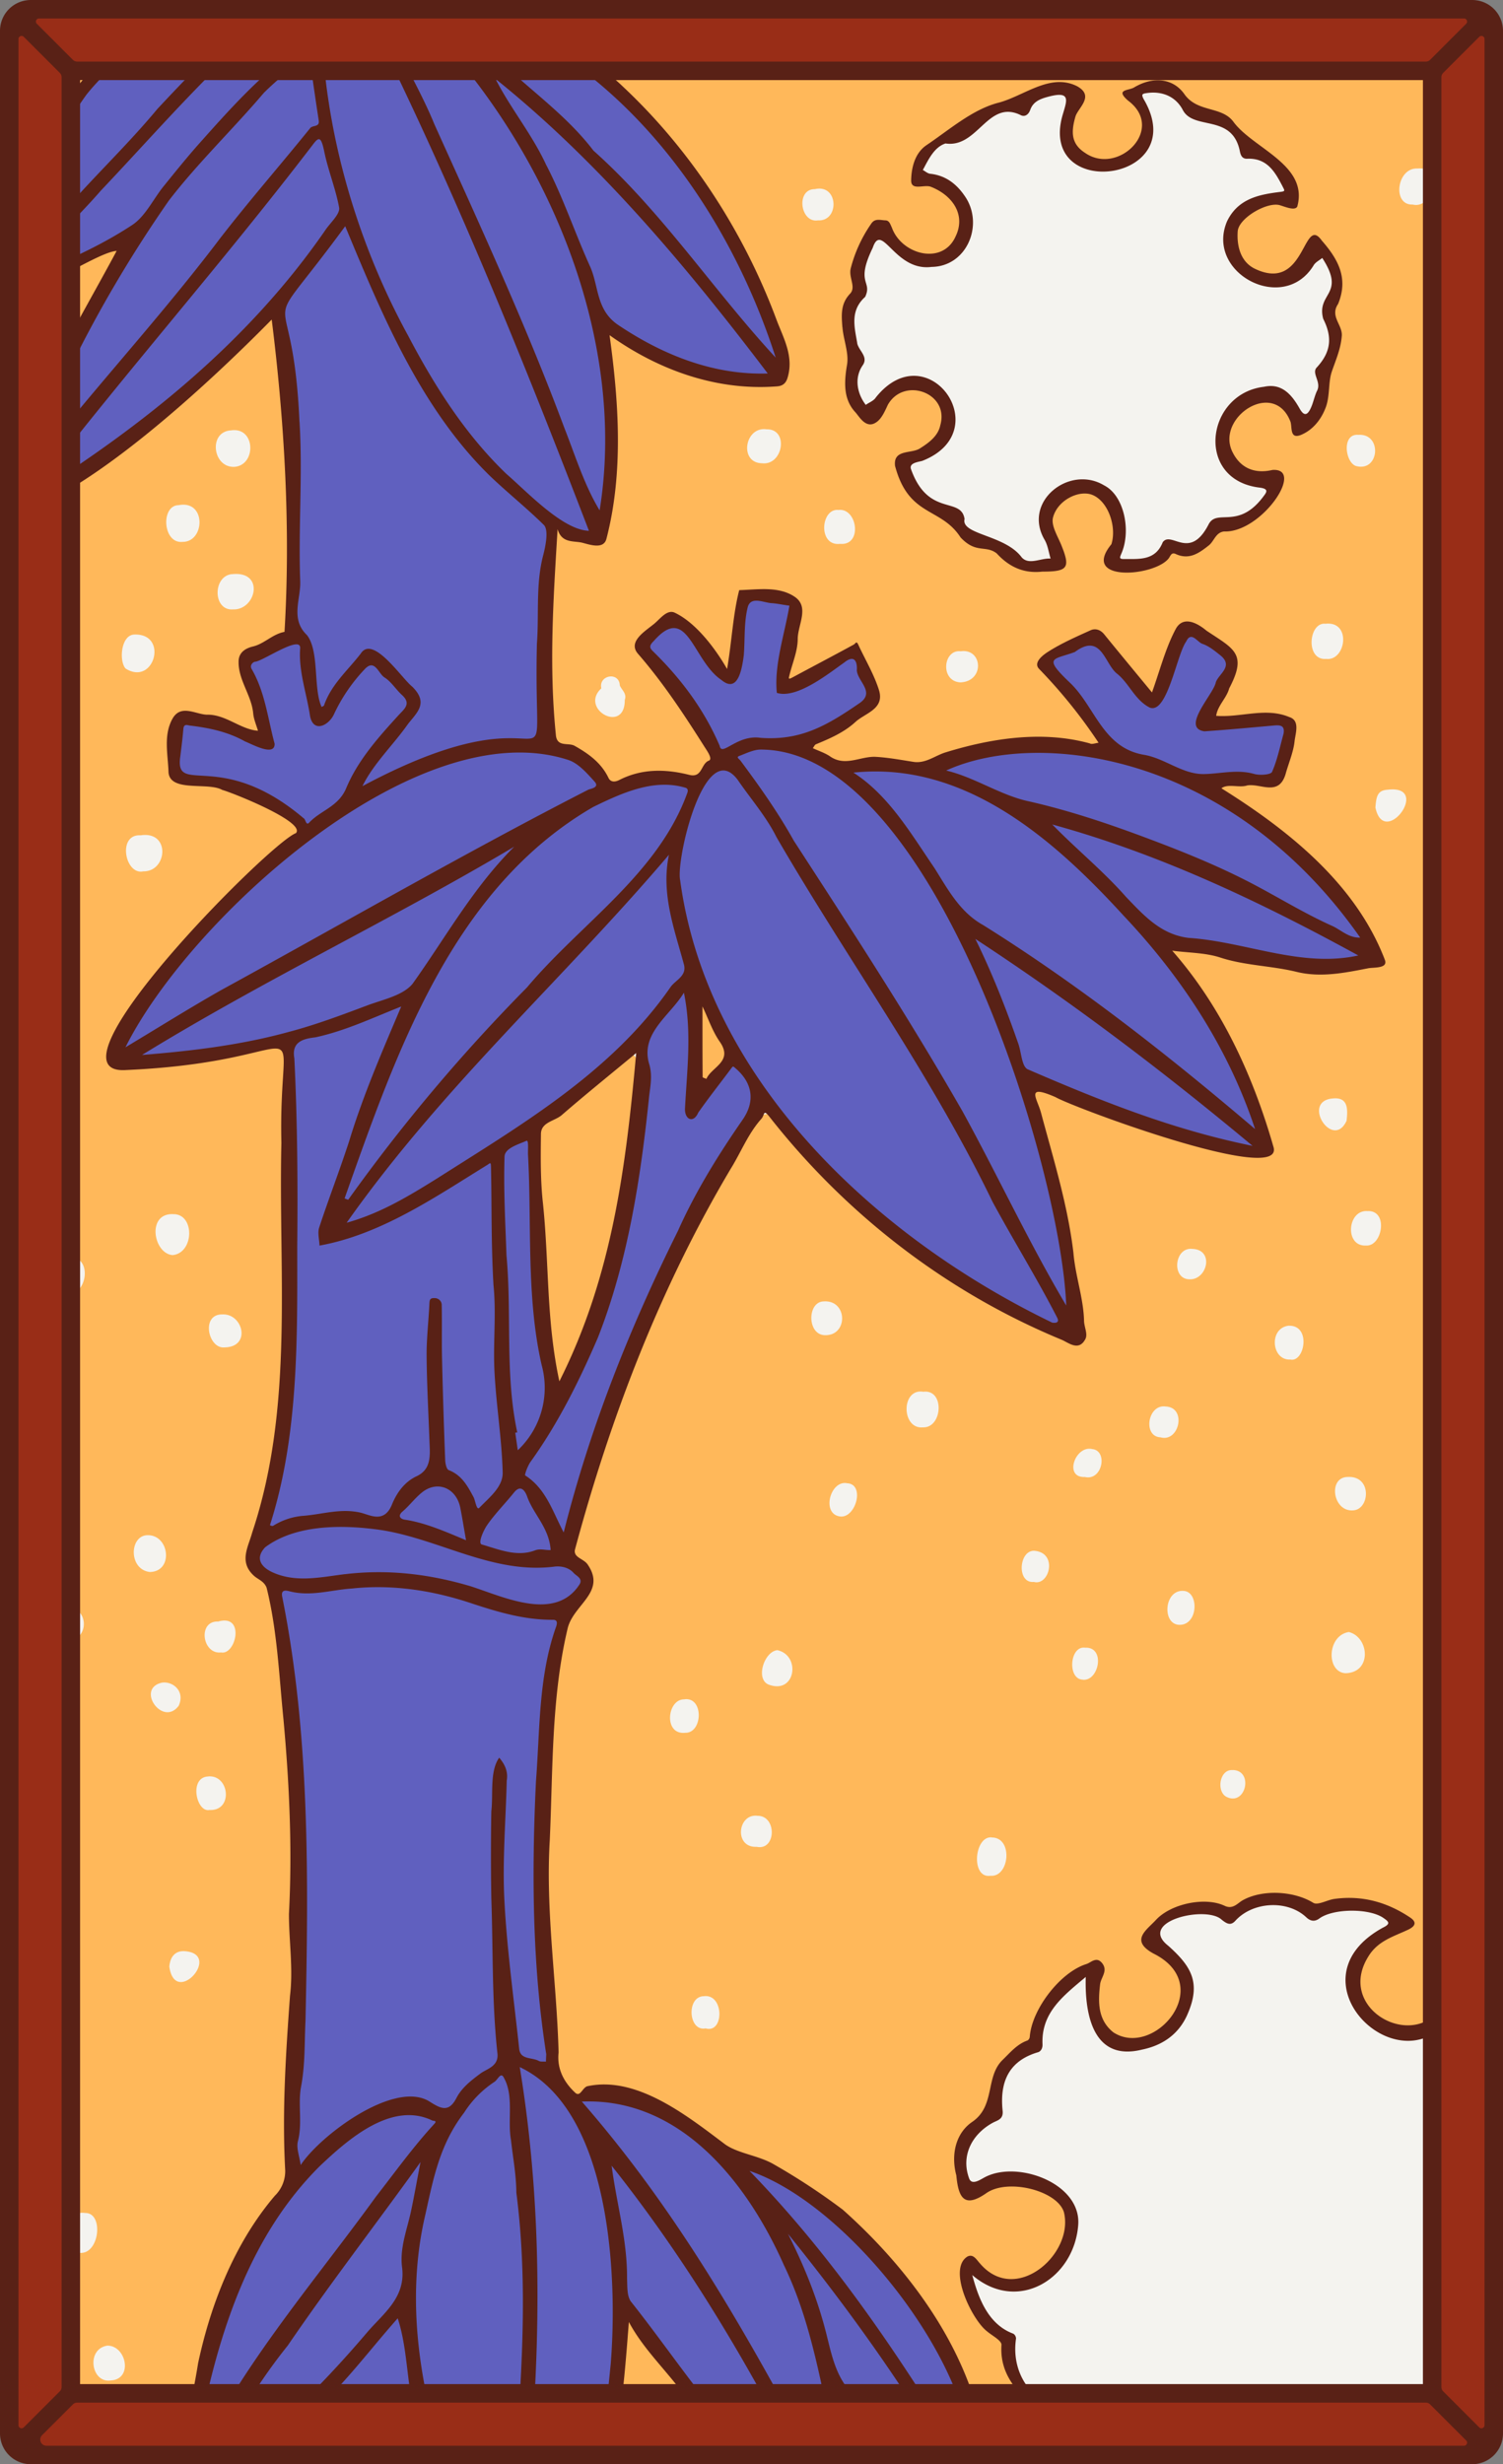 <svg xmlns="http://www.w3.org/2000/svg" xmlns:xlink="http://www.w3.org/1999/xlink" viewBox="0 0 976 1600"><rect x="0" y="0" width="976" height="1600" fill="#808080" stroke="none"/><defs><style>.cls-1{fill:none;}.cls-2{fill:#f4f3ef;}.cls-3{clip-path:url(#clip-path);}.cls-4{fill:#6060bf;}.cls-5{fill:#ffb85a;}.cls-6{fill:#592116;}.cls-7{fill:#992d17;}</style><clipPath id="clip-path"><path class="cls-1" d="M960,22V1578a6,6,0,0,1-6,6H22a6,6,0,0,1-6-6V22a6,6,0,0,1,6-6H954A6,6,0,0,1,960,22Z"/></clipPath></defs><g id="Paper_Backing" data-name="Paper Backing"><path class="cls-2" d="M960,22V1578a6,6,0,0,1-6,6H22a6,6,0,0,1-6-6V22a6,6,0,0,1,6-6H954A6,6,0,0,1,960,22Z"/></g><g id="Wikipedia_Cropped" data-name="Wikipedia Cropped"><g class="cls-3"><path class="cls-4" d="M627.07,1604c-35.35,11.6-82.59-72.13-86.84-41.69,15.81,61.85,9.54,36.15-45.43,41.69-33.56-26.76-53.48-66-81.68-98-22.64-14.48-7.33,88.89-26.27,98-60.72.62-144.48-.69-206.25,0-7.69,2.78.18-21.63-13.54-12.61-9.51,8.5-19,17.79-33.81,10.43-4.06,1.24-8.59,4-12.44.84,10-65.24,28.07-133.39,72.09-185.84-6.12-32.77.65-69.77,1.44-104.9,1.43-94.61,3.86-197.5-18.07-287-12.17-4.58-15.58-16.32-5.29-24.7,1.08-19,9.64-38.41,11.74-59.61,10.75-85.22,6.41-170.9,4.33-256.31,4.13-22-84,17.52-108.12-1.21C95.11,626.39,148.77,588,195.3,545.76c4-26.55-51.53-38.61-70.88-38.85-12.21,1.37-12.21-8.3-10.87-20.29-3.92-49.59,55.21,10.52,58-14.31,1.68-14.87-21.37-38.32-7-46.55,31.82-13.26,24.68-8.46,25.46-38.59,0-285.37,10.26-168.72-168.9-61-38.73-9.26,61.13-143.63,58-165.84-17.19-6.63-53.47,35.55-65.34,15.3C6.26,137.63,30.91,92.24,53,59,63.56,40.76,98.4,23.1,105.15,2.1,100.39-14.77,313.76,1.45,317.89-4c3.74.36,4.33,3.65,4,6.84,10.6,15.43,43.63,23.58,55.66,36.78C436.44,87.48,494.38,162.75,505.6,235.74c-15.07,29.65-83.12-6.59-105.77-21-20.43-5.57.61,45.46-3.28,52,.28,23.51,4.38,50.34-6.21,68.47-8,1.59-.36,11.89-7.5,13.35-8.42,3-20.58-13-24.06.39-7.27,35-6.85,73.13-6.25,109.05.69,17.87-4.57,29.61,17.87,31.61,14.24,2.7,19.56,25.85,28.8,23.44,35.64-18.91,50.27,9.93,67.42-19.55-8.46-24.7-23.74-46-44.33-66.71-12.2-9.16,8.49-23.2,15.64-23.45,17.29,1.59,38.93,67.2,41.54,11.6-2.42-29.79,10.76-33.86,36.41-24.05,2,16.42-12.07,37.35-5.14,52.71,20.2,6.51,46.38-43.24,52.13-3.19,15.74,24.84-31.56,28.18-39.1,43.91,16.32,26.49,54.73,4.68,79.86,17.31C632,485.23,674.49,481,710.93,488c22.24-7.07-32.62-47.47-30.82-59.23,1-5.49,8.54-6.69,14.17-8.18,11.24-8.45,22.12-6.58,28.34,6.67,52.6,79,19-54.07,71.51-5.53,24.64,26.73-61.22,58,35.12,45.21,10.7-.1,8.68,9.39,6.31,17.11-3,9.1-3.2,24.48-16.61,23-7.63-2-41.56-6.11-28.71,9.95,23.3,10.28,147.62,109.09,71.21,109.72-16.85,6-135.39-39.09-95.3,5,16.15,25.13,67.06,94,46.34,116.14C642,716.43,653.78,628.94,695.63,830.15c1.37,5.83,4.11,15.62-1.41,21.06-4.82,4-2.8,15-12.76,11.13-54.66-25.86-107.92-62.65-149.07-107.7C518,743.88,508.44,722.74,495,716.15c-20.52,25.17-39.87,61-51.1,84.72-33.69,62.12-54,133-77.23,198.08-15.28,8.37,3.46,15.35,9.91,20.55,13.43,10.77-7.06,19.61-12.16,26.58-11.87,69.21-16.08,143.38-13.12,214.56.06,25.19,5.29,50.16,7.38,74.84.91,5.6-6.33,9.71-1,14.57,6.32,4.69,10.52,17,19.82,10.5,45.54-4.81,72.6,26.28,101.62,48.74C533.13,1396.43,662.63,1562.15,627.07,1604ZM410.31,679.78c-7.73,8.14-74.78,53-64.89,58.54,5.47,52-.72,108.1,12.41,159.51C382.23,931.79,437.87,686.57,410.31,679.78Zm45.63-30.36a6,6,0,0,0-6,6.67c5.83,15.57-8,43.17,6,52,9.66-4,13.71-16.18,21.21-22.79C472.75,673,465.69,655.25,455.94,649.42Z"/><path class="cls-5" d="M903.55,1604c-28-34.08,30.72-75.85,51-27.5C975.27,1620.3,925.61,1599.5,903.55,1604Zm-179.24,0c-20.25-48.64,54.9-59.54,64.63-10.63C796.53,1613.88,731,1600.31,724.31,1604Zm-83.38,0c-17.69-91.58-80.8-177.45-173.61-209.4-23.95-16.73-62.53-51.14-92.05-31-28.7-8.09-19.74-137.88-22.27-168.93,2.1-46.09.93-92.79,11.7-138.15,2.5-15.1,23.76-23,14-37.83-28.89-7.85,43.86-164.31,54-188.38,103.47-215.78,29.22-52.94,261.55,36.78,17.83-10.68-17.76-120.82-22.14-143.69-20.8-45,66.87,12.54,81.49,10.36,21.27,3.29,63.15,24.82,67.87,6C799.36,634.2,693.78,592.78,821,623.35c143.54,31.93,24.93-75.74-28.45-107-9.41-6.05,3-11.81,9.2-9.78,31.18,2.16,30.78-1.09,35.87-31.38-7.08-19.68-37,.29-51-8,5.51-33.07,32.25-37.65-14.62-59.35-16.26,3.12-10.67,48-27,44.34-23-26.41-32.36-56.11-64.87-21.3,7.76,19.07,32.73,32.83,36.83,53.28-2.11,2.91-8.17,3.7-11.35,2-30.63-6.89-57.93-3.67-90.71,6.33-14.53,9.85-31.14,4.32-47.31,3-9.46,4.22-47,1.44-42.65-12.48,22.76-17.62,57.67-19.18,32.72-54.56-20.74-14.1-62.91,54.27-43.64-13.58-.3-7.72,6.83-19.91-.28-24-6.06-4.14-27.67-8.87-31.61,1.16-4.19,12.3-.23,38.24-10,46.43-16.87-15-29.28-54.47-53.31-23.27a6,6,0,0,0-.32,8.16c16.42,19.12,30,39.95,42.45,59.65,5.49,7.24,5.63,11.86-.86,16.62-2.19,3.88-4.37,7.89-10.17,7.9-18.3-5-34.52-3-51.24,4-11.75-4.36-16.41-23.31-30.65-24.19-23.15,12.59-14.64-177.24-1.78-143.68,46.45,33.19,28.25-93.37,26.38-117.93-3.26-11.48,4-15.16,12.68-6.69,144.76,75,108.43-1.65,53.07-92.73-31-47.87-89-104.75-139.2-119.63-3.67.66-6.15-3.26-5.33-6.58C317-8.1,976.87-7.32,980,0c-21.89-1.26,41.88,1356.18-25.51,1279.12-16,5.52-10,53.47-53.3,37.22-61.49-38.93,20.15-62.49,2.23-73.72-17.14-10.68-35.37-3.31-52.7-3.7-21.81-15.32-38.25,2.67-57.09,2.18-16.32-6.78-42.42,2.12-47,18.54,8.71,10.65,26,18.46,24.36,32.81,1.82,20.21-31.79,46.11-50.46,30.27-17.6-13.34-5.67-29.57-12.41-41.14-23.59-2.89-30.91,34.3-39.41,47-25.29,8.19-16.08,38-35.08,52.44-11.25,6.56-15.09,35.88-1.64,42.51,44.75-28.69,91.94,23.26,42,55.82-16.08,14.88-44.65-14.9-45.25,3.52-.51,14.86,19.1,28.37,25.66,39.76-.75,18.61,11.16,30.78,24.55,42.76,11.42,8.23,6.9,22.77,19.6,31.61C709.34,1611.74,643.58,1600.74,640.93,1604Zm-182.84-287c12.25,3.7,12.24-22.56-1-20.88C445.61,1296.22,446.91,1319.1,458.09,1317.05Zm185.9-124c-11.42-1-13.69,26.84-.84,24.92C655.61,1219,658,1193,644,1193.08ZM491.93,1179c-13-1.69-15.46,20.83-.54,20.13C504.08,1201.7,504.57,1178.92,491.93,1179Zm446.9-14c-14,.06-13.88,23.28,2.06,20.32C951.79,1184.8,947.24,1162.33,938.83,1165Zm-138.41-15.68c-8.55-.7-10.71,14-3.91,17.41C809.13,1172.86,814.22,1149.38,800.42,1149.27Zm-356-45.93c-11.25-.31-13.76,23.27.61,21.69C456.39,1125.28,457.1,1101.68,444.41,1103.34Zm60.2-31.93c-8.43,1.06-14.08,18.63-5.65,22.28C516.72,1100.59,520.27,1074.6,504.61,1071.41Zm198.51,19.18c10.58,1.1,14.9-21.48,1.51-20.81C694.57,1068.42,693,1090.32,703.12,1090.59Zm172.61-30.95c-14.14,2.43-14.55,26.11-1.94,26.72C891.15,1085.93,889.09,1062.74,875.73,1059.64ZM769,1033c-13.29-1.5-14.78,22.35-2.69,22C778.07,1054.64,778.54,1034,769,1033ZM672.39,1007c-10.74-1.59-12.62,21.31-1,20.13C681.26,1029.85,687,1008.82,672.39,1007Zm-122.58-44c-10.78-1.67-16.39,19.8-4.54,21.59C555.75,986.34,562.08,963.2,549.81,963.07ZM875,959c-12.78.29-9.52,22.78,3.72,21.67C889.51,980.09,891.18,958,875,959Zm-170.3.06c11.25,2.36,14.75-17.09,4.67-18.16C698.24,938.09,690.51,959.82,704.66,959ZM757,913.24c-11.8-1.7-15,19.5-3.44,20C765.82,936.73,770.77,913.82,757,913.24Zm-157.37-9.59c-14.67-2.41-14.36,24.48-.3,23.13C612.08,927.23,613.6,902,599.67,903.65ZM943.3,884.74c-12.9-1.34-19.68,26.46-2.78,23.37C944.62,910.34,956.72,886.74,943.3,884.74Zm-106.23-24c-13.3,1.25-11.56,22.66.78,22C847.18,884.85,851.59,860.54,837.07,860.79ZM534.79,845c-10.66.35-10.73,21.54.76,21.93C550.93,867.46,550.5,843.84,534.79,845Zm239.79-34.07c-12-1.67-14.12,19.56-2.21,19.71C783.82,831.21,788.7,811.7,774.58,810.91Zm113.57-24.56c-13.27-1.15-15.21,23.08-1.09,22.35C897.64,809.45,901.79,785.85,888.15,786.35Zm-21.51-73.21c-22.69.6-1.29,34.3,7.79,14.54C875.22,720.66,875.57,712.86,866.64,713.14ZM940.88,679c-11.34.59-9.89,22.55,2.27,21.57C954.16,700.19,954.16,679.28,940.88,679ZM901,512.76c-6.34.44-7.28,4-7.86,11.54C898.84,551.44,930,509.2,901,512.76ZM390.48,446.94c-14.47,13.48,15.34,30,15.23,7.55,1.55-4.28-2.17-6.53-3.23-9.51C402.09,435.93,388.58,438.25,390.48,446.94Zm233.34-24.08c-11.44-1.31-13.5,19.43-.21,20.21C639.53,442.47,638.2,420.86,623.82,422.86ZM942,412.2c-13.11-.74-15.93,23.73.61,20.83C953.06,434.38,955.8,411.3,942,412.2ZM860.74,405c-11-1.28-13.21,24,.43,22.83C874.07,429.36,877.76,403.07,860.74,405Zm-156.35-88.6c38.82,6.67,9.89,50,23.64,51.17,15.19,2.59,25.89-6.88,34.07-12.25,7.82,3,13.43,2.1,20.37-4.32,10.41-15.43,38.22-11.32,44.56-32.51,2.45-14.77-27-4.74-30.58-23.91-7.81-18.43,8.65-36.6,24.65-37.39,12.55-2.19,16.24,13.51,25.73,17.81,11.86-1.06,21.06-53.35,18.75-63.12-7-14.82,13.28-39.76-11.05-50.17-35.34,54-89.09-20.65-26.13-32.75,23.91.64-1.69-25.91-11.66-30.57-7.11-5-13.82-9.73-19-16.86-8.44-9.4-23.56-5.31-31.92-18.06-5.2-8.65-21.84-10.66-26.87-1.2.22,7.69,9,14.48,6.65,22.35-4.36,34.51-65.82,25.45-51.07-10,7.11-8.6,5.42-19.27-7.81-17.4-28.72,11.1-84.51,22.5-89,57.32,17.7,5.92,36.5,18.15,26.6,40.43-12.91,26.3-39.18,9.82-52.63-6.25-10.15,3-12,18-15.4,27.57.27,5.53,3.68,12.4-1.28,17.2-10.63,12.64,1.47,29.63-.93,44.14-6.39,15.27,9.07,46.26,19.06,23.28,10.87-20.22,47.78-13.14,41.48,15.89-1,18.38-29.85,16.16-28.59,28.31,7.33,22.69,31.83,27.43,46,45.1,15.51.84,27.57,19.21,42.35,16.86C708.73,370.46,651.67,323.69,704.39,316.35ZM544.5,331.12c-11.58-1.28-13.52,23.7,1,22C560.31,354.45,556.75,329.65,544.5,331.12Zm337.58-48.78c-10.75-1-8.76,17.46-1.73,20.19C895.79,306.93,897.8,281.32,882.08,282.34Zm-384.31-3.59c-14.2-2-18,21.75-3,22.05C508.55,302.46,512.46,278.42,497.77,278.75Zm31.4-155.94c-12.48-.14-9.61,22.12,2,20.28C545.21,143.86,544.64,119.31,529.17,122.81Zm391.38-13.38c-13.56-.78-16.69,24-3.17,23.37C930.36,136.17,939.56,107.81,920.55,109.43ZM568.33,27.08c-11.36,1.27-9.84,23.05,3.22,21.47C585.23,48.34,579.37,25.37,568.33,27.08ZM461.87,13.57c-16-.09-12.86,22.55.51,19.71C473.31,34.35,474.24,12.37,461.87,13.57ZM803.63,8.94c-10.58-1.35-13.29,24.23,2,22.13C818,30.9,816.38,6.19,803.63,8.94ZM553.07,1604c-29.6-85.5,9.34-28.39,39.61-7.24C603.72,1610.15,556.19,1601.81,553.07,1604Zm-157,0c-7.38-21,10.38-63.45,7.79-90.78-.71-4.74,2.72-14,8-7.46C473,1609,544,1607.2,396.1,1604ZM0,1604c-9.06,3.14-1.76-84-4-86.38.65-5.77,5.43-3.41,9.65-2.7h0c11.69-2,9.41-21.48-5.59-19.14C-11.71,1496.83,0,4-4,0-8.5-11.09,117.38-3.77,113.14,0,72.43,37,23.69,79,14.8,141.33c-23.09,78.28,21.49,26.52,60.94,17.58,13.6,7.35-43.59,80.71-46.76,99.82-3.2,15.85-32.45,64.5-16.4,71C74.42,301,128.26,250.39,173.5,204.7c10.81-5.76,6.83,15.84,9.06,21.37,7.52,55.63,7.76,115,7.34,174.33.27,18.61-4.76,11.06-13.89,18.11-32.18,7.82-6.82,32.83-4.68,54.87-7.63,20.87-67.58-41.66-58.47,19.71,0,5.89.6,13.5,8.45,12.52,15.38-1.17,84.34,19.06,73.19,38.56-20.81,12.3-178.09,161.94-94.32,145,78.5,1.36,93.92-52.63,86.52,52.87C184.75,808,191.54,873.25,181,940.46c1.5,25.65-24.31,56.68-13.49,79.63,24,23.14,14.07,68.16,20.81,99.12,9.49,91.85.84,184.29.5,276.28,6.54,28.76-22.47,44-30.65,68.79-12.51,24-22.42,49.71-25.57,70.7-6.35,22.28-4.76,51.06-16.41,69Zm69.76-81c-14,2.09-10.66,24.46,2.11,22.62C86.6,1544.88,82.08,1523,69.76,1523Zm-14.45-86.12c-15.36-2.31-18.57,25.82-3,25.93C64.76,1463.13,67.36,1436.63,55.31,1436.88Zm63.51-170c-2.4,0-8.06,1-8.87,10C113.72,1304.05,145.63,1267.62,118.82,1266.84Zm16.37-113.42c-12.64.52-7.72,23.53.84,21.75C151.53,1176,149.08,1152.22,135.19,1153.42Zm-105.28-2.8c-17.26-1.83-10.33,27.22-.24,24.22C44.25,1175.93,45.3,1149.71,29.91,1150.62Zm74.74-58c-16.34,4.18,1.1,28.76,11.4,14.86C120.47,1097.84,111.81,1091.15,104.65,1092.63Zm37.11-39.8c-13.55-.66-10.5,21.48,1.82,20.06C153.25,1074.8,159.31,1047.8,141.76,1052.83ZM41,1044.77c-12.59,1-8.82,21.89,2.9,20.4C59.44,1064.91,57.23,1039.92,41,1044.77Zm54-47.94c-11.07,1.18-11.32,22.24,2.29,23.86C113.14,1020.41,110,995.63,95,996.83Zm49.4-143.39c-14.11-.25-9.24,22.41,1.28,21.42C163.39,874.74,157.8,852.71,144.35,853.44ZM44.26,816.38c-15.36-.86-14.82,25.32.38,23.94C57.14,840.05,60,814.72,44.26,816.38Zm68.77-28C95,787,99.4,814,112.11,814.93,126,813.55,126.56,788.71,113,788.36Zm-21.54-246c-15.47-1.22-10.43,26,1.53,23.39C108.66,566.09,110.89,539.52,91.49,542.34ZM34.75,473c-16.37-1.22-14.25,25.45,1.53,22.51C49,495.31,48.94,471.18,34.75,473Zm52.43-61c-8.69.33-10,17.25-5.63,22.08C100.15,445.82,109.71,411.17,87.18,412Zm63.48-39.23c-12.62,1.18-12.52,23.89.62,22.92C166.37,396.27,172.17,370.51,150.66,372.81ZM38.33,362.89c-17.06-1.05-16.81,25.31-1.09,25.66C51.8,388.25,53.14,361.81,38.33,362.89ZM116,328c-11.74.1-10.41,25.2,2.55,23.83C133.15,352,134.11,324.49,116,328ZM150,279.45c-14.83.81-12,24.39,2.28,23.67C166.6,302,166,277,150,279.45Zm308.14,1037.6h0ZM704.66,959h0ZM363.24,900.89c-18.36-48.09-11.7-111.28-16-164.2,6-17.45,34.94-28.15,48.6-43.9C447.94,635.26,386.74,884.5,363.24,900.89Zm95.48-196.38c-14-5.44-3.4-32-6.56-45.09,1.62-27.16,14.07,8.33,18.83,15.14C480.46,688.39,466.73,697.91,458.72,704.51Z"/><path class="cls-6" d="M1025,1401v10c-48.55-37.48-77.73,67.67,0,46v10c-32.42,7.55-63.79-7.12-55.71-44C976.6,1399.86,1004.12,1382.68,1025,1401Zm-4-37.89c-3.46-36.43-32.19-40.6-40.24-67.46-3.1-15.86-19.9-20.13-33.89-21.93-7.91-1.17-1.11,10.35-4.9,14.94-10.19,50.15-77.31,20.11-53.46-18.24,6.21-10.31,16.41-13,25.89-17.49,4.45-2.11,6-4.77,1.29-7.9-14.89-10-31.26-14.56-49.23-12.06-4.68.66-10.75,4.31-13.66,2.52-12.68-7.83-33.28-8.81-46-1.56-3.15,1.8-6.18,6-11.48,3.53-12.73-6.07-34.92-1.44-44.71,9.16-6.14,6.66-17,13.28-1.66,21.76,41.42,20.59.47,68.5-26,51.19-10-8-10-19.3-8.57-31.21.51-4.42,5.24-8.64,1.39-13.6-3.73-4.78-7.23-.48-10.32.49-17,5.31-35.43,29.39-36.75,47.21a3.16,3.16,0,0,1-1.4,2.38c-6.88,2.39-11.25,7.83-16.25,12.66-11.34,11-4.55,29.87-19.75,40.25-10.62,7.24-13.93,21.14-10.29,34.7,1.34,14.38,5,21.68,19.58,11.48,14-9.67,45.83-1.61,50.25,12.31,6.89,27.08-31.17,60.72-54.44,33.45-2.29-2.45-4.32-6.53-8.25-4.49-13,8.25,3.06,41,12.69,48.43,3.36,2.91,9.59,6,9.48,8.88-1.65,25.86,19.63,36.6,32.12,53.42,1.86,14,10.53,22.8,21,30.07,16.37,12.89,21.64.29,21.6-16.69,4.81-39.23,53.43-25.94,59.83,4.09-.07,14.94-15,28.65-29.58,28.85-10-1.52-9.48,7-4.71,13,7.3,8.17,41.8,13.89,51.37,8.56,8.93-5,14.3,2.29,21,5.19h27c10.94-1.9,17.92-13.34,31.57-10.44,15.14,3.22,30.49.59,40.11-14,2.63-4,5.06-8.88-3.21-11.93-24.7-7.56-22.81-46.34.67-54.06,10.17-3.76,25.59,6,31.8,19.64,3.2,7,4,14.31,4.13,21.84,0,4.73-.49,11.64,7.43,7.58,16.47-8.43,28.41-21.51,28.44-41.91,0-3.53,2.4-4.88,4.33-5.93,18.92-10.23,25.05-27.32,25.69-47.31.11-3.47.54-6.11,4-7.43v-10c-5.16,4.19-15.84,5-13,14.43,3.47,11.57-4.8,33.4-15.21,39.94-30.31,10.32,3.55,16-31,47.77-1.68-6.44-3.27-12.26-4.71-18.12-9.63-34.34-58-42.94-67.72-3.85-4,14.67-.55,36.17,16.4,42.36,1.69.63,8.14,3,2.49,7.3-9.84,7.41-21,7.31-32.5,5.17-4-.74-7.6-5.64-12.41-.67-11.81,12.22-32.13,15.28-47.32,7.81-19.27-13-12.36,7.46-52-2.3-9-2-8.25-5-.39-6.51,73.8-32.48-29.23-117-51-45.39-1.27,17.28-5.74,25.11-18.3,8.18-11.35-7.34-2.17-21.65-16.68-29.69-15-7.41-24.61-23.45-21.78-43a3.86,3.86,0,0,0-1.78-3.23c-16.58-6.11-22.76-23.65-26.65-38.07,29.33,25.16,66.18,2.63,68.81-32.58,2-26.82-38.71-41.82-60-31.26-2.95,1.38-9,6.13-10.83,1.1-5.3-14.26,1.29-28.27,15.08-36,3.16-1.77,7.26-2.2,6.66-7.94-1.91-18.26,3.64-32.33,23-38,1.72-.5,3-2.43,2.9-5.07-.9-20.59,13.26-31.36,28.08-43.81-.73,25.36,5.3,54.93,36.54,47.18,13-2.67,23.65-9.67,29.38-22.6,9.22-20.79,2.57-31.48-12.3-44.79-20.51-16,25-26.51,34.78-16.83,2.58,1.93,5.4,4.27,8.68.64,11.42-12.65,34-13.74,46.1-2.34,2.55,2.4,5.33,3.12,8.5.79,9-6.61,32.45-6.76,41.63-.34,3.35,2.34,5.06,3.7-.45,6.34-66.74,36.75,22.82,115.7,51.33,45,1.5-4.5-.71-14.06,6.39-13.12,10.51,1.4,17.79,9.14,20.2,19.28,2.46,5.22-2.41,15.15,4.76,17.21,16,4.84,21.56,18.67,28.67,31.8,3.77,7-3.08,18.19,9.11,21.55,2.47.68,4.32,3.63,6.46,5.53v-12C1022.34,1367.07,1021.18,1365.86,1021,1363.11Zm-474-1150.76c-.54-7.51-1.33-15,5-21.64,4.14-4.31-1.14-10.59.47-16.6A90.11,90.11,0,0,1,565.91,145c2.41-3.42,6-2,9.05-1.92,2.59.05,3.17,2.6,4.19,4.7,6.25,17.53,32.93,24.73,41.39,5.71,6.81-14-2-26.75-16.19-32.25-4.34-1.6-12.8,2.85-12.68-4.16.15-8.06,2.35-17.67,9.93-22.8,14.84-10,29.3-22.75,45.87-27.35,17.12-4.16,34-19.74,51.72-11.07,12,6.45.83,14.08-.85,19.87-2.94,10.17-2.74,17.8,6.36,23.59,21.5,14.84,52.48-15.67,27.73-34.07-8.36-7.36.33-6.3,4-8.47,12.26-7.33,25.36-6.07,32.67,4.35,8.51,12.11,24.3,7.62,31.88,18,12.79,17.37,48.9,27.91,41.43,55-1.55,2.76-7.17.41-11.18-.85-8.15-2.56-26.88,8.24-27.5,16.91-.66,9.3,1.73,19.76,11.15,24.31C848,190.42,846,138.87,858.33,156.2c10.83,12.38,17.36,24.6,10.6,41.13-5.5,8.1,2.94,13.58,2.39,20.74-.64,8.4-3.84,15.49-6.47,23.17-2.37,6.9-1.16,15.63-3.88,23.08-2.9,7.95-8.41,14.83-16,18-8,3.31-5.55-5.62-7.18-9-10.94-27-47.77-2.39-37.75,19.56,4.95,10.62,14.08,15.09,26.27,12.26,21.51-1.46-7.11,40.91-31.48,39.95-5.44.65-6.32,6.19-9.82,9-6.51,5.17-12.86,9.67-21.65,5.58-2.63-1.22-3.31,1.26-4.3,2.69-8.83,12-57.8,16-37.35-9,3.53-11.17-1.93-27.58-12.14-31.93-8.59-3.66-22.83,3.17-25.78,14.61-1.33,5.17,3,12,5.39,17.87,6,14.78,4.39,17.24-12.34,17.24-12.07,1.34-21.52-3-29.62-11.84-7.23-5.58-13.42.4-23.48-10.39-12.78-19.83-33.67-13-42.52-46.41-1.29-10.93,10.45-7.76,16.07-11.3,6.15-3.86,11.91-8.22,13.32-15.13,6-21-23.5-31.59-34-13.36-1.9,4-3.79,8.58-7.06,11.1-7.06,5.4-11.49-3.33-14.1-6.14-7.76-8.35-7.38-19.21-5.44-30.64C551.4,229.16,547.65,220.62,547.05,212.35Zm9.6,10.31c.9,5.06,7.68,9,3.47,14.73-5.52,8.21-3.38,18.32,2.12,25.49,2.21-1.57,5.21-2.65,6.52-4.78,33.67-42.15,79.44,22,30.09,41.18-2.74.71-8.38,1.34-7.31,5.1,11.13,31.59,32.53,17.74,34.87,32.6-2.52,10.26,26.17,10.17,37.07,24.87,4.68,5.31,12.44.41,18.79.82-1.24-4.05-1.78-8.5-3.83-12.08-14.7-24.89,16.09-49.08,38.62-35.42,13.06,6.66,17.57,29.51,11.22,44.18-1.27,2.94-1.49,3.65,1.93,3.63,9.88-.07,20.11,1.07,24.89-10.93,5.6-7.62,17.57,12.36,29.83-11.67,5.49-10.45,19.43,4.09,35.91-18.54,2.22-2.83,2.48-4.5-2.56-5.21-42.45-4.84-35.32-61.06,2.57-65.49,11.54-2.56,18.08,5.14,23.16,14.18,3,5.31,5.19,4.17,7.35-.63,1.63-3.63,2.36-7.81,4-11.06,2.83-5.72-3.8-11.21-.29-15,9.16-9.91,10.41-19.41,4.22-31.64-4.5-17.1,15-15.51-.61-39.5-1.85,1.51-4.24,2.67-5.48,4.58-19.43,32.36-70.81,5.24-56.29-28.5C804,129,817.43,126.32,831.3,124.62c3.36-.42,3-.75,1.8-3.12-5-9.69-10.14-19-23.24-18.44-3.6.16-4.35-2.83-4.8-5.16-5.11-24.09-29.7-13.12-36.89-26.3-4.67-9.11-13.9-12.89-24.54-11-2,.37-2.38,1-1.09,3.56,31.64,53.3-65.55,66.75-53.2,13.13,2.58-10.56,8.24-19.26-9.65-14.21-4.62,1.31-8.9,3.12-10.71,8.32-1,2.85-3.44,4.89-6.38,3.24C641.38,64.46,635,96.28,614,93.15c-7.52,2.4-11.25,10.82-14.74,17.23,1.6.85,3.13,2.28,4.8,2.45,10.77,1.16,18.06,7.46,23.48,16.07,11,18.21-.1,44.12-22.62,44.41-24,3.08-32.26-29.85-38.18-12.45-11.47,23.58-.08,21.33-4.91,31.88C552.07,201.52,554.73,211.79,556.65,222.66ZM640.93,1600c-.06,11.08-.12,31.37-14.87,20.43-31.15-13.16-55.46-34.9-79-59.15,2.44,22.38,7.75,42.48,8.09,64.72.47,5.77,5,15.41-2.11,18.28-21.32,4.37-49.79-28.51-66.92-40.15a175,175,0,0,1-37.44-42.6c-12.11-19.13-29.73-34-40.31-53.89-3.83,48.72-7,97.8-31.35,141.36H367c6.19-16.45,15.38-32.07,19.85-49,5.89-21.17,7.46-43.27,9.73-65.07,4.53-56.49.15-164.76-59.07-192.78,16.9,103.17,13.26,204.77,1.49,306.85h-8c4.69-74.74,14-150.42,4.3-225.29-.07-11.67-2.25-22.92-3.51-34.36-2.34-13.32,2.26-29.28-5.12-41.18-1.87-2.21-3.59,2.26-5.53,3.52a67.24,67.24,0,0,0-19.78,20.08c-15.7,20.46-19.79,42-25.14,66.11C259.49,1509,279.61,1583.09,307,1649H295c-9.11-24.91-19.47-49.18-24.07-75.44-7.06-22.21-5.58-46.61-12.67-68.3-20.59,23.18-38.92,48.83-63.57,68.21-9.3,7.92-13.5,16.4-14.09,26.53-1.34,6.68,5.41,29.18-5.39,28.82-3.58-.63-4.3-4.52-4.27-8-.66-7.07,1.68-15.18-1.33-21.67-13,12.22-28.16,21.45-43.89,29.68-2.4,1.43-6.78,2-9.39-1.55-6.61-7.55,0-18.19-.16-27.23,3.5-22,9-43.67,12.47-65.67,8.31-38.87,23.87-78.18,49.82-108.68a22.29,22.29,0,0,0,6.74-16.5c-2.07-38.08.38-75.68,3.13-113.53,2.14-17.34-.7-35.25-.7-52.91,2.22-42.39.28-84.6-3.6-126.85-2.85-28.42-4-57.2-10.9-85-1.7-4.36-5.55-5.3-8.33-7.87-9.76-9-3.63-18.47-1.07-27.86,27.31-81.58,17-168.54,19-253.08-2.21-94.52,27.59-53-100.91-47.32-57.1,3.78,93.33-147.67,110.36-153.84,6.53-7.33-42-26.53-47.9-28.06-9.12-5.28-34.39,1.89-34.86-11.82-.42-11.43-3.3-23.57,2.45-34.16,5.41-9.95,14.87-3.15,22.45-2.85,12.17-.34,21.73,9.56,33.19,10.43-1.06-3.74-2.73-7.42-3.08-11.22-1.09-12-9.84-21.72-9.49-34,.17-6.07,5.1-8.5,9.25-9.48,7.52-1.79,12.75-8.07,20.56-9.51,4-66.47.1-135.6-8.31-202.78C137.85,246.73,55,324.82,3.51,335.82-.07,330.68,2,324,3.66,318.74c14.32-56.88,44.86-105,72.08-155.83-14.24.84-62.7,36.84-71.3,23.66-2.81-15,5-30.79,6.4-45.86,3.79-24.32,14.48-46.15,26.6-66.82C46.54,58,94.14,2.11,111.62,3.07c2,2.19-.46,4.19-2.28,6C94.8,23.52,68.71,45.49,56.12,61.5,33.25,93.24,16.83,132.32,15.19,171.89c25.2-39.21,58.09-66.33,87.09-101.24,8.49-9,68-73.49,76.37-66.74,3.07,3.28-1,6.45-3.73,8.78C136.18,45.25,100,87.39,65.36,123.9c-15.1,17.59-33.78,33.39-44.16,54.39,22.42-9,44.59-19,64.65-32.2,8.6-5.69,13.59-16.74,20.43-25.19,7.68-9.49,15.33-19,23.45-28.12,19-21.3,38.13-42.8,61.19-59.51C200.22,26.54,201.55,16,201,6.52c-.07-1.19,2.66-2.54,4.09-3.82,1.2,2.12,3.39,4.21,3.45,6.37.35,10.89,1.26,26.1,2.28,37,6.24,59.41,25.5,119.49,54.18,171.83,17.13,32.67,37.16,64.24,63.92,89.89,13.1,11.27,36.53,36.45,53.51,36.85C339,231.56,293,118.1,238.6,9.52,235.12,5.38,242,.1,244.46,6.1,255.2,27.85,272.87,58,282.06,80.64c29.37,65.07,59.43,130.18,84.38,197.11,7.11,18,13,37.29,22.94,53.62,18.61-115-36.9-240.95-117.9-321.32-2.33-2-.34-5.65,2.37-5.87,21.15,7.16,45.48,31.43,61.9,45.61,17.23,15.2,35.48,29.45,49.61,48,44.61,39.79,78.06,90.9,118.34,134.4C473.69,138.73,410,48.42,317,10.05c-2.57-.9-5.18-2.49-4.06-4.71,16.91-12.13,78.45,38.16,91.68,51C449,97.93,483.24,151,504.39,208c4.38,11.55,11.36,23.68,6.91,37.63-1.39,4.38-4.45,5.12-7.14,5.27-39.18,2.92-76.84-10.75-108.34-33.28,6,43.29,9.14,89.16-2,132.13-1.76,7.23-10.92,3.84-15.74,2.64-5.52-1.37-13.32.55-16-8.83-2.77,45.65-5.69,88.77-1.08,134,.9,7.73,8.12,4.44,12.12,6.69,9.22,5.2,17.32,11.06,22,20.81,1.63,3.38,5,2.4,6.93,1.43,14.76-7.56,30.16-7.24,45.52-3.38,8.59,2.17,7.45-7.17,12.73-9.23,2.64-1-1-6.15-2.72-8.82-13.29-21-26.84-41.64-43.28-60.55-6.76-7.78,4.29-14.45,10.35-19.36,3.89-3.15,8.22-9.36,13.14-7.5,13.71,6.27,26.51,23,34.35,36.73,3.12-18.13,3.77-35.2,7.88-51.21,12.25-.34,25.62-2.67,36,4.3,9.79,6.59,2.08,18.15,2,27.31,0,8.23-3.76,16.43-5.63,24.69-.36,1.57.15,1.5,2.8.07,13-7,26.18-13.9,39.18-21,1.23-.66,1.7-2.69,2.91-.08,4.51,9.76,10.22,19.24,13.46,29.49,3.94,12.45-8.89,14.95-15.27,20.83-7.26,6.69-16.42,10.7-25.56,14.45-.9.36-1.41,1.67-2.09,2.54,3.63,1.73,7.68,3,11,5.21,10,7.14,20-.11,29.87.43,8.2.46,16.35,2,24.5,3.27,7.77,1.18,13.8-3.91,20.5-6.07,30.29-9.38,63.38-14.37,94-5.92,1.3.81,3.76-.23,5.69-.42a332.52,332.52,0,0,0-38.52-47.84c-4.27-4.21,2.6-9.23,5.51-11.1,8.71-5.59,18.35-9.81,27.84-14.11,3-1.37,6.32-.43,8.77,2.58,10.14,12.46,20.4,24.83,31.08,37.79,5.17-14.33,8.7-28.49,15.32-41,5.08-9.62,15-3.37,20.06.89,17.86,11.94,26.71,14.87,14.74,37.52-1.6,6.2-7.5,11.08-8.44,17.78,16.14,1.22,32.17-5.68,47.51.81,7.06,2.22,4,10.39,3.42,15.57-.75,7.13-3.77,14-5.73,21-4.31,15.41-16.44,6.27-25.07,7.83-5.13,1.73-12.54-1.35-16.73,1.84C836.8,539.1,880.52,574,899.34,623.35c2,5.62-7.25,4.64-10.91,5.35-15.31,3-30.84,6.17-46.51,2.32-16.35-4-33.36-4-49.61-9.32-9.65-3.14-20.36-3-31.11-4.43,32.14,36.57,52.6,81.42,65.85,127.75,6.24,24.73-129.91-25.84-141.66-32.67-19.79-8.62-12,.61-9.43,10,8.07,30.14,17.42,60.08,21.1,91.15,1.19,14.68,6.47,29.27,6.88,43.8,0,4.28,2.63,8.8.84,12.2-4.37,8.26-11.15,2.08-15.59.31C614.65,839,549.32,788.45,499.61,725.05c-4.1-5.12-2.94-1.13-5.2,1.39-8.68,9.72-13.24,21.73-19.94,32.5-45.73,76.95-78,161.16-101.15,247.38-.91,5.25,6,5.65,8.5,9.82,12,17.88-9.87,25.84-13.3,41.57-10.57,44.79-9.44,91.44-11.52,137.17-2.79,46,4.53,92,5.73,137.79-1.17,10.6,3.45,19.18,10.58,25.93,3.47,3.44,4.7-2.91,8-4,31.82-7,64.45,18.84,88.52,36.93,8.19,6.61,22.3,7.76,32.52,13.67a425.63,425.63,0,0,1,44.9,29.51C594.53,1476.82,636.23,1535.19,640.93,1600ZM401.05,210.75c29,19.56,62,32.88,97.5,31.76C446.49,173.82,389.06,105.2,321.77,51.23c9.25,18.38,23.72,36,32.74,55.51,11.21,21.49,18.72,44.32,28.63,66.21C388.87,185.58,386.94,200.92,401.05,210.75Zm76.1,482.48c-1-.83-1.17-1.06-2.07.15-7.22,9.7-14.75,19.17-21.68,29.07-2.88,6.78-8.58,4.91-8.61-2.27,1.26-25,4.62-50-.69-75.64-8.83,14.79-28.06,26-22.72,45.74,2.46,7.55.95,14.8.16,21.43-5.46,53-13.72,106.95-33.28,156.77-12.06,28-25.73,55.59-43.71,80.62-1.89,2.63-4.05,8.55-3.5,8.9,13.62,8.7,17.86,23.66,25,37,17.17-68.35,42.92-132.88,74.16-195.75,11.44-25.62,26.16-49.32,42.06-72.28C490.35,715.31,489.07,703.13,477.15,693.23ZM434.39,555C364.63,637,288.13,704.66,225.1,793.91c21.83-6.08,39.85-17,58.8-28.8,55.29-35.18,113.49-69.22,151.56-124.26,3.14-4.47,10.69-7.12,8.65-14.66C437.84,603,429.14,580.21,434.39,555ZM364.81,724c-4.62,4-13.44,4.53-13.54,12.25-.18,15.19-.38,30.33,1.37,45.64,4,39.27,2.06,75.48,10.6,115,34.33-68.22,43.22-139.34,49.88-213.15C395.36,698.45,379.85,710.94,364.81,724ZM328.89,815c3.52,38.37-1.09,77.19,7,115.05l-1.3.18q.81,5.7,1.64,11.4a55.7,55.7,0,0,0,15.51-55.28c-10.12-44.17-6.38-91.49-8.87-136.71-.1-3.12.51-9.6-1-8.92-5.34,2.38-14.08,4.73-14.24,10.29C326.94,772.35,328.15,793.71,328.89,815ZM316.48,990c-2.58,3.69-6.3,12.08-3.62,12.84,11.15,3.18,22.8,8.31,34.64,3.78,3.48-1.33,6.87.07,10.07-.2-.92-14.32-11.05-23.08-15.19-34.52-.13-.35-3-9.73-8.55-2.87C328.14,976.12,321.67,982.61,316.48,990ZM456.27,699.33c0,.4,1.6.79,2.45,1.18,3.33-7.82,17.69-11.24,8.66-24.14-4.74-6.79-7.44-15-11.21-22.89C456.17,669.1,456.15,684.22,456.27,699.33ZM813.37,744c-58.61-48.85-117-93.08-180-134.36C644,631.22,653,654,661,676.94c2.3,5.85,2.29,15.27,6.29,17.33C715.3,715,761.41,733.48,813.37,744Zm68.72-123.6c-63.29-34.65-128.45-65.75-198.77-85.07,15.85,16.26,33,30.11,48,47.15,11.49,11.93,22.49,24.31,40.53,26.49C808.76,611.41,845.13,628.58,882.09,620.36ZM742.89,490.1c13.62,2.29,25,12.76,39,12.49,10.86-.21,21.55-3.21,32.59-.06,3.6,1,10.72.52,11.55-1.36,3.46-7.81,5.13-16.41,7.45-24.71,1-5.27-1.95-5.76-5.92-5.41-15.14,1.34-30.28,2.77-45.45,3.8-15.59-2.25,6.14-24.31,7.43-31.92,1.89-5.41,11.8-10.41,2.79-17.54-3.59-2.84-7.36-5.95-11.57-7.35-3.23-1.07-7.21-8.51-10.46-1.54-6.16,8.31-12.3,47.71-23.81,42.87-9.62-4.94-13.26-15.72-21.19-22-8.1-6.42-10.08-26.84-27.38-14-14,5.19-21.08,2.88-2.81,20.23C711.1,459,716.2,485.61,742.89,490.1ZM614.43,500.3c18.7,4.42,35.55,16.31,54.28,20.14,25.76,5.9,50.75,14.27,75.22,23.43,23.77,8.89,47.52,18.42,70.26,30.41,16.95,8.94,33.35,19.05,50.85,26.89,5.78,2.58,10.56,7.84,18.23,7.61C797.79,486.8,672.09,473.8,614.43,500.3Zm-60.26,1.35c23,14.76,37.53,39.88,52.67,62,8.79,14,16.59,28.66,31.5,36.94C701,639.78,758.53,685,815,733.09c-17.28-52.38-47.59-98.52-85.24-138.42C684.31,544.94,626.45,494.11,554.17,501.65ZM494.83,486.7c-5-.26-10,2.34-14.85,4.17-2.11.81.12,2,.78,2.9,12.47,16.77,24.49,33.74,34.72,52.11C553,603.71,590.69,661.64,625,721.54c23,41.87,42.94,84.91,67.37,126.13C688.86,756.19,605.48,488.12,494.83,486.7Zm-27.48-2.41c1.32,7.34,11.21-7.53,26.65-5.2,26.21,1.86,43-8,64.4-22.72,10-7.07-1.63-14-2-21.19.31-3.77-.55-11.14-8.18-5C538,437.36,517.36,454,504.46,449.88c-1.87-18.23,5.07-38.11,8.16-56.62-4.07-.52-8.12-1.43-11.64-1.63-5.07-.28-13.58-4.82-15.47,2.79-2.48,10-1.68,20.73-2.52,31.13-1.11,8.28-3.64,25-14.46,16-18.86-12.58-22-50.42-44-25.33-4,3.82-2,5.14.61,7.75C442.86,441.49,457.47,461.22,467.35,484.29Zm-25.69,87.17c17.67,130.43,127.79,232.34,241.6,287.31,3.43.52,4.54-.71,3.22-3.25-13.13-25.57-28.33-50-42-75.28-40-82.85-94.24-157.31-140.25-236.69-6.63-13.33-16.79-24.9-25.28-37.33C457.61,478.12,438.85,558,441.66,571.46Zm-56.41-47.53c-91.65,53.06-128,159.8-161.49,254.2l2.34.88A1137.09,1137.09,0,0,1,342.21,641.13c35-41.64,85.16-73.65,104.18-126.49.73-2.25-.49-3.05-1.69-3.28C424.15,505.4,403.33,515.16,385.25,523.93ZM14.31,312.22C55.59,258,101.87,209.06,142.89,154.79c18.86-24.37,39.17-47.62,58.54-71.6,1.68-2.08,6.25-.46,5.54-5-2.1-13.56-4-27.14-6-40.72-.23-1.54.14-3.41-2.33-1.22-9.1,8.09-18.82,15.54-27.39,24.14-20,23.54-42.89,45.49-61.63,69.88C70.53,186.45,37.77,247.77,14.31,312.22ZM211,149.8c3.29-5.06,10-10.75,9.21-15.07-2.2-12.07-7-23.66-9.56-35.89-2.08-10.13-3.45-10.37-7.5-4.92C142.74,172.85,80.34,243,19.2,322.68,93.32,276.19,161.14,221.89,211,149.8Zm-16.5,124c2.13,34.43-.84,69.16.46,103.68.43,11.38-6.56,24.42,4.33,34.84,8.25,10.49,4,34.58,9.55,46.72.55-.36,1.43-.6,1.6-1.09,4.67-13.55,15.39-22.66,23.79-33.54,7.93-12.57,26.85,16.34,33.45,21.41C278.36,456.42,271,462.38,265,470c-9.46,13.53-22.53,25.85-29.63,40.43,135.2-72.3,110.59,21,113.28-92.41,1.45-19.13-.88-38.45,4.07-57.46,1.67-6.41,3.66-16.53.39-19.76-11.26-11.09-23.71-21-35.23-32.05-45-44.09-70.13-105.09-93.71-161.87C164.33,228.43,190,172.08,194.46,273.82Zm2.93,257.65c1.07.91,1.38,4.76,3.34,2.67,7.48-8,19-10.28,24.08-22.43,7.51-18,20.79-32.89,34-47.36,3.56-3.91,8.49-7.34,2.19-13.06-4-3.63-6.95-8.67-11.4-11.43-3.84-2.38-6.22-12.2-12.61-5.55a109.84,109.84,0,0,0-20,29.12c-3.18,7.42-13.41,12.95-15.7,1.54-2.13-14.6-7.46-28.75-6.43-43.79,1-9.61-25,8.7-29.37,8.49-1.29.28-3.55,2.26-2.13,4.71,8.72,15,10.51,32.21,14.93,48.56.21,8.71-15.16,0-19.18-1.49-11.18-6.29-23.3-8.82-35.76-10.31-1.6-.19-4-1.46-4.33,2.16-.54,6.8-1.48,13.56-1.93,17.53C113,517.73,143.11,485.33,197.39,531.47ZM143.37,643c79.52-43.55,158.17-89,238.74-130.31,1.72-.64,7.36-1.45,4-5.18-4.94-5.43-10.44-11.84-17-14.05C270.43,461.2,122.39,597.71,81.48,680,102,667.73,122.41,654.91,143.37,643Zm44.71,26.87c17.13-4.55,33.78-10.81,50.38-17.05,10.29-3.86,23.22-6.43,29.46-14.07,21.4-29.93,39.36-62.52,66-89-79,46.95-162.21,86.39-241.69,135.22C124.57,682.39,156.76,678.55,188.08,669.86Zm-12.75,320.3c0,.32,1.6.82,2,.55a43.19,43.19,0,0,1,20-6.54c12.23-1,24-5,36.89-2,5.84,1.37,15.21,7.23,20.29-5.27,2.84-7,7.73-14.52,15.95-18.36,10-4.65,8.73-14.07,8.42-22.86-.67-18.4-1.7-36.8-1.85-55.2-.09-11.25,1.26-22.5,1.79-33.75.11-2.48.18-4.07,3.4-3.89a4.54,4.54,0,0,1,4.63,4.74c.26,11.53-.07,23.07.2,34.6q.76,33,2.05,65.89c.08,2.25.87,5.9,2.29,6.45,8.42,3.27,12.13,10.13,16.09,17.48,1.25,2.33,1.94,8.88,3.79,7,6.35-6.64,15.41-13.53,15.16-23-.57-21.72-4.18-43.35-5.31-65.08-1-18.82,1.24-37.88-.67-56.57-1.59-27.13-1.06-53-1.62-76.58-.06-2.89-.28-3-2-1.65-34.25,21.13-69.33,45.37-109.35,52.62-.13-4-1.36-8.25-.2-11.77,6.22-18.9,13.44-37.47,19.56-56.39,9.11-29.86,21.59-58.5,33.7-87.06-18.35,7.22-36.19,15.79-55.74,20-7.82.91-15.62,2.82-13.66,13.62,2,40.77,2.3,81.58,1.88,122.39C193.11,869.87,193.85,932.51,175.33,990.16ZM298.9,979c-2.56-12.89-14.87-18-24.84-10-4.56,3.64-8.11,8.52-12.56,12.33-3.84,3.29-.94,5.06,1.37,5.38,13.87,2.08,27.11,8.13,39.76,13.35C301.08,991.22,300.11,985.07,298.9,979Zm-74.8,43.1c27.83-3.33,54.75-.09,81.4,7.81,21.36,6.83,55.13,23.38,70.86-1.23,2.31-3.83-2.22-5.49-3.88-7.39-2.88-3.31-7.53-4.54-12-4.14-40,5.26-74.61-17.61-112.66-23.65-24.06-3.53-55.27-4.12-75.62,11.13-7.13,7.57-1.9,13.1,4.37,16.07C192,1027.93,208.31,1024,224.1,1022.07Zm49,381.68c-28.56,39.85-58.54,78.58-86.22,119.15-22,27.4-39.45,57.62-53.33,89.83,38.61-27.19,73.73-61.78,104.55-98,10.42-12.38,25.53-22.67,23-42.56-1.62-12.55,3.18-24.39,5.79-36.45C269.14,1425.08,271,1414.4,273.08,1403.75Zm7.66-26.92c-26.49-12.83-54.91,12.35-73,29.48-44.2,43.85-64.39,104.12-76.66,163.83-3.1,11.32-7.49,23.49-7.76,36.21,29.69-66.3,78.36-121.51,120.78-180.09,12.42-15.93,24.18-32.34,37.88-47.23C284.11,1376.72,281.55,1377.24,280.74,1376.83Zm74-42.82c-9.18-58.09-9.55-118.17-6.73-177.36,2.61-33.34,1.6-67.56,12.75-99.53,1.11-2.81,1.58-5.44-1.68-5.42-18.3.09-35-4.81-52.05-10.4-25.25-8.55-51.74-12.75-78.4-9.93-13.5.87-26.78,5.38-40.53,1.84-2.17-.56-5.84-1.41-4.88,3.44,18.15,90.33,17.05,183.71,15.14,275.47-.71,14.08-.17,28.43-2.85,42.55-2.21,11.63,1,23.71-2.07,35.59-1.16,4.42,1,9.72,1.8,15.47,12.49-19.17,61.24-55.82,83.93-41.07,7.23,4.59,12.3,7,17.23-2.51,3.46-6.68,9.36-11.21,15.51-15.83,4.1-3.07,11.82-4.57,11.12-12.79-3.7-33.5-2.82-67.27-4-101.09q-.48-28.21,0-56.44c1.3-10.71-1.17-26,5.11-34.77,3.77,4.35,5.9,9.19,4.9,14.88-.61,25.86-2.86,51.81-1.53,77.57,1.66,32.22,6.17,64.3,9.6,96.42.66,7.4,8.11,5.51,12.73,8,1.25.71,3.1.35,4.67.48C354.56,1337,354.64,1335.52,354.71,1334Zm179.42,296.14c-38.7-78.58-81.4-154.1-137-224,3.17,24.62,10.22,48.07,10,73.28.24,5-.15,11.12,2.45,14.84C447.78,1542.32,480.3,1597.74,534.13,1630.15ZM544.66,1600c-10.44-43.59-15.95-88.62-35.64-129.33-23.43-52.81-66.73-108.82-131.21-106.13,71.2,81.61,118.61,172.12,169,266.74C547.33,1618.08,547.63,1611,544.66,1600Zm75.75,6.31c-32.72-55.7-66.95-104.09-108.69-155.87,11.11,22.09,18.79,41.73,24.18,62.19,4.3,16.29,6.58,32.74,21.09,45C577.85,1573.79,595.4,1596.59,620.41,1606.31Zm10.06-6.31c2.24-63.45-79.29-168.81-143.74-190.43,57.35,59.11,101,125.77,143.39,195.43C630.3,1603.37,630.42,1601.7,630.47,1600Z"/></g></g><g id="Red_Japanese_Frames" data-name="Red Japanese Frames"><path class="cls-6" d="M0,20V1580a20,20,0,0,0,20,20H956a20,20,0,0,0,20-20V20A20,20,0,0,0,956,0H20A20,20,0,0,0,0,20ZM924,1548H52V52H924Z"/><path class="cls-7" d="M952.1,15.41,928.69,38.83A4,4,0,0,1,925.86,40H50.14a4,4,0,0,1-2.83-1.17L23.9,15.41A2,2,0,0,1,25.31,12H950.69A2,2,0,0,1,952.1,15.41ZM40,1549.86V50.14a4,4,0,0,0-1.17-2.83L15.41,23.9A2,2,0,0,0,12,25.31V1574.69a2,2,0,0,0,3.41,1.41l23.42-23.41A4,4,0,0,0,40,1549.86ZM936,50.14V1549.86a4,4,0,0,0,1.17,2.83l23.42,23.41a2,2,0,0,0,3.41-1.41V25.31a2,2,0,0,0-3.41-1.41L937.17,47.31A4,4,0,0,0,936,50.14ZM925.86,1560H50.14a4,4,0,0,0-2.83,1.17l-20,20a4,4,0,0,0,2.83,6.83H950.69a2,2,0,0,0,1.41-3.41l-23.41-23.42A4,4,0,0,0,925.86,1560Z"/></g></svg>